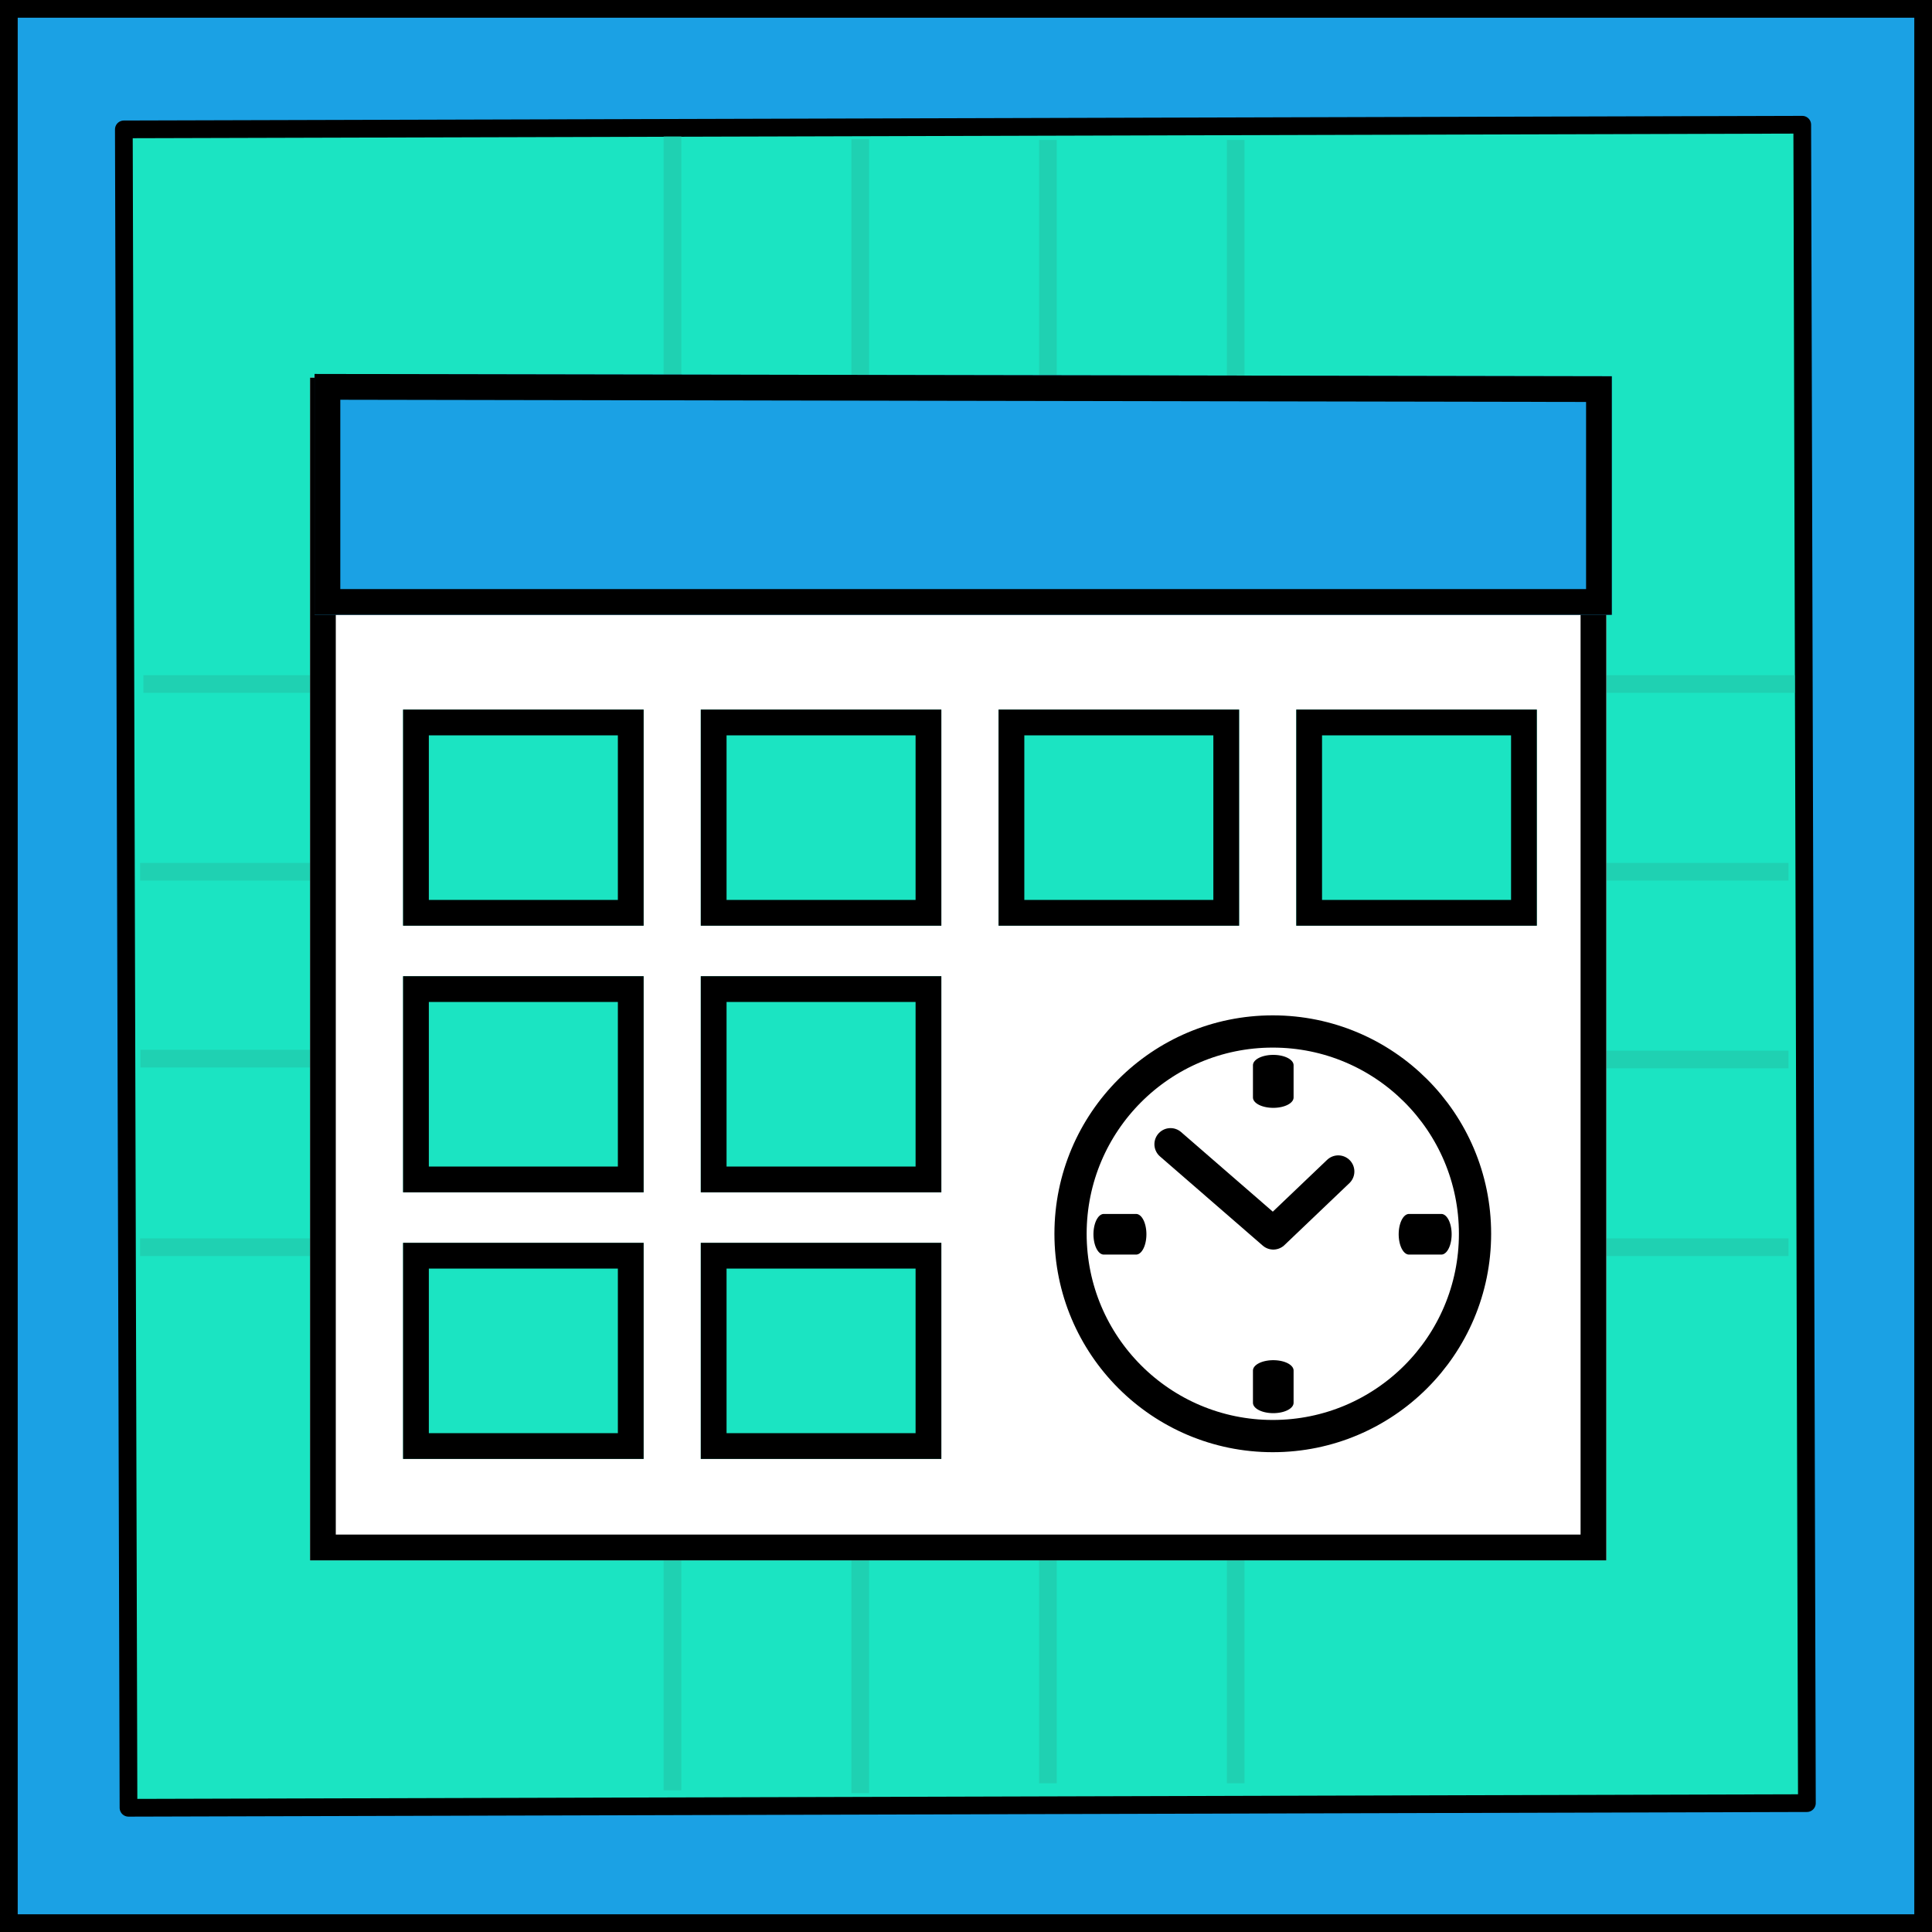 <svg width="100%" height="100%" viewBox="0 0 600 600" version="1.1"
    xmlns="http://www.w3.org/2000/svg" xmlns:xlink="http://www.w3.org/1999/xlink"
    xml:space="preserve" xmlns:serif="http://www.serif.com/"
    style="fill-rule:evenodd;clip-rule:evenodd;stroke-linecap:round;stroke-linejoin:round;stroke-miterlimit:1.5;">
    <rect x="0" y="0" width="600" height="600" fill="#333333" stroke="none"/>
    <g transform="matrix(1,0,0,1,-1637.01,-2174.45)">
        <g id="Product" transform="matrix(1,0,0,1,1637.01,2174.45)">
            <rect x="0" y="0" width="600" height="600" style="fill:none;"/>
            <rect x="0" y="0" width="600" height="600" style="fill:rgb(27,161,228);"/>
            <path d="M600,0L600,600L0,600L0,0L600,0ZM594.5,5.5L5.5,5.5L5.5,594.5L594.5,594.5L594.5,5.5Z"/>
            <g transform="matrix(1.11,0,0,1.11,-33.111,-33.121)">
                <g transform="matrix(1.082,-0.003,0.003,1.082,9.093,-7.386)">
                    <rect x="51" y="68" width="434" height="434" style="fill:rgb(27,228,194);stroke:black;stroke-width:4.58px;"/>
                </g>
                <g opacity="0.6">
                    <g>
                        <g transform="matrix(1.003,0,0,1,-0.615,21.701)">
                            <path d="M72.84,199.514L217.963,199.514" style="fill:none;stroke:rgb(33,197,167);stroke-width:4.95px;stroke-linecap:square;"/>
                        </g>
                        <g transform="matrix(1.003,0,0,1,2.589,74.225)">
                            <path d="M68.721,199.514L212,199.514" style="fill:none;stroke:rgb(33,197,167);stroke-width:4.95px;stroke-linecap:square;"/>
                        </g>
                        <g transform="matrix(1.003,0,0,1,2.589,126.517)">
                            <path d="M68.811,199.514L212,199.514" style="fill:none;stroke:rgb(33,197,167);stroke-width:4.95px;stroke-linecap:square;"/>
                        </g>
                        <g transform="matrix(1.003,0,0,1,5.365,179.272)">
                            <path d="M65.944,199.514L212,199.514" style="fill:none;stroke:rgb(33,197,167);stroke-width:4.95px;stroke-linecap:square;"/>
                        </g>
                    </g>
                    <g transform="matrix(1,0,0,1,317.52,0)">
                        <g transform="matrix(1.003,0,0,1,-0.615,21.701)">
                            <path d="M58.476,199.514L212,199.514" style="fill:none;stroke:rgb(33,197,167);stroke-width:4.95px;stroke-linecap:square;"/>
                        </g>
                        <g transform="matrix(1.003,0,0,1,2.589,74.225)">
                            <path d="M55.281,199.514L207.014,199.514" style="fill:none;stroke:rgb(33,197,167);stroke-width:4.95px;stroke-linecap:square;"/>
                        </g>
                        <g transform="matrix(1.003,0,0,1,5.365,126.748)">
                            <path d="M52.513,199.514L204.247,199.514" style="fill:none;stroke:rgb(33,197,167);stroke-width:4.95px;stroke-linecap:square;"/>
                        </g>
                        <g transform="matrix(1.003,0,0,1,5.365,179.272)">
                            <path d="M52.513,199.514L204.247,199.514" style="fill:none;stroke:rgb(33,197,167);stroke-width:4.95px;stroke-linecap:square;"/>
                        </g>
                    </g>
                    <g transform="matrix(6.12323e-17,-1,1,6.12323e-17,-3.235,282.48)">
                        <g transform="matrix(1.003,0,0,1,-0.615,21.701)">
                            <path d="M64.927,199.514L212,199.514" style="fill:none;stroke:rgb(33,197,167);stroke-width:4.95px;stroke-linecap:square;"/>
                        </g>
                        <g transform="matrix(1.003,0,0,1,2.589,74.225)">
                            <path d="M58.506,199.514L208.012,199.514" style="fill:none;stroke:rgb(33,197,167);stroke-width:4.95px;stroke-linecap:square;"/>
                        </g>
                        <g transform="matrix(1.003,0,0,1,5.365,126.748)">
                            <path d="M55.738,199.514L205.02,199.514" style="fill:none;stroke:rgb(33,197,167);stroke-width:4.95px;stroke-linecap:square;"/>
                        </g>
                        <g transform="matrix(1.003,0,0,1,5.365,179.272)">
                            <path d="M55.738,199.514L205.02,199.514" style="fill:none;stroke:rgb(33,197,167);stroke-width:4.95px;stroke-linecap:square;"/>
                        </g>
                    </g>
                    <g transform="matrix(6.12323e-17,-1,1,6.12323e-17,-3.235,596.765)">
                        <g transform="matrix(1.003,0,0,1,-0.615,21.701)">
                            <path d="M68.915,199.514L217.963,199.514" style="fill:none;stroke:rgb(33,197,167);stroke-width:4.95px;stroke-linecap:square;"/>
                        </g>
                        <g transform="matrix(1.003,0,0,1,2.589,74.225)">
                            <path d="M64.927,199.514L212,199.514" style="fill:none;stroke:rgb(33,197,167);stroke-width:4.95px;stroke-linecap:square;"/>
                        </g>
                        <g transform="matrix(1.003,0,0,1,5.365,126.748)">
                            <path d="M64.927,199.514L212,199.514" style="fill:none;stroke:rgb(33,197,167);stroke-width:4.95px;stroke-linecap:square;"/>
                        </g>
                        <g transform="matrix(1.003,0,0,1,5.365,179.272)">
                            <path d="M64.927,199.514L212,199.514" style="fill:none;stroke:rgb(33,197,167);stroke-width:4.95px;stroke-linecap:square;"/>
                        </g>
                    </g>
                    <rect x="217.98" y="221.215" width="157.57" height="157.57" style="fill:none;stroke:rgb(33,197,167);stroke-width:4.95px;stroke-linecap:square;"/>
                </g>
            </g>
            <g id="Planned-Icon" serif:id="Planned Icon" transform="matrix(1.809,0,0,0.908,47.215,38.054)">
                <g>
                    <g transform="matrix(0.385,0,0,0.772,-942.685,-1717.69)">
                        <rect x="2519" y="2338" width="578" height="524" style="fill:white;"/>
                        <path d="M3097,2338L3097,2862L2519,2862L2519,2338L3097,2338ZM3085.53,2349.42C3085.53,2349.42 2530.47,2349.42 2530.47,2349.42C2530.47,2425.03 2530.47,2850.58 2530.47,2850.58L3085.53,2850.58L3085.53,2349.42Z"/>
                    </g>
                    <g transform="matrix(0.382,0,0,0.783,-932.446,-1741.53)">
                        <path d="M2514,2439.23L3097,2439.23L3097,2335L2514,2334L2514,2439.23Z" style="fill:rgb(27,161,228);"/>
                        <path d="M2514,2439.23L2514,2334L3097,2335L3097,2439.23L2514,2439.23ZM2525.57,2427.98L3085.43,2427.98C3085.43,2427.98 3085.43,2346.23 3085.43,2346.23L2525.57,2345.27L2525.57,2427.98Z"/>
                    </g>
                </g>
                <g>
                    <g transform="matrix(0.464,0,0,0.979,-1145.67,-2239.86)">
                        <rect x="2562" y="2493" width="89" height="75.5" style="fill:rgb(27,228,194);"/>
                        <path d="M2651,2493L2651,2568.5L2562,2568.5L2562,2493L2651,2493ZM2641.47,2502L2571.53,2502L2571.53,2559.5L2641.47,2559.5L2641.47,2502Z"/>
                    </g>
                    <g transform="matrix(0.464,0,0,0.979,-1145.67,-2148.67)">
                        <rect x="2562" y="2493" width="89" height="75.5" style="fill:rgb(27,228,194);"/>
                        <path d="M2651,2493L2651,2568.5L2562,2568.5L2562,2493L2651,2493ZM2641.47,2502L2571.53,2502L2571.53,2559.5L2641.47,2559.5L2641.47,2502Z"/>
                    </g>
                    <g transform="matrix(0.464,0,0,0.979,-1145.67,-2057.48)">
                        <rect x="2562" y="2493" width="89" height="75.5" style="fill:rgb(27,228,194);"/>
                        <path d="M2651,2493L2651,2568.5L2562,2568.5L2562,2493L2651,2493ZM2641.47,2502L2571.53,2502L2571.53,2559.5L2641.47,2559.5L2641.47,2502Z"/>
                    </g>
                    <g transform="matrix(0.464,0,0,0.979,-1094.56,-2239.86)">
                        <rect x="2562" y="2493" width="89" height="75.5" style="fill:rgb(27,228,194);"/>
                        <path d="M2651,2493L2651,2568.5L2562,2568.5L2562,2493L2651,2493ZM2641.47,2502L2571.53,2502L2571.53,2559.5L2641.47,2559.5L2641.47,2502Z"/>
                    </g>
                    <g transform="matrix(0.464,0,0,0.979,-1094.56,-2148.67)">
                        <rect x="2562" y="2493" width="89" height="75.5" style="fill:rgb(27,228,194);"/>
                        <path d="M2651,2493L2651,2568.5L2562,2568.5L2562,2493L2651,2493ZM2641.47,2502L2571.53,2502L2571.53,2559.5L2641.47,2559.5L2641.47,2502Z"/>
                    </g>
                    <g transform="matrix(0.464,0,0,0.979,-1094.56,-2057.48)">
                        <rect x="2562" y="2493" width="89" height="75.5" style="fill:rgb(27,228,194);"/>
                        <path d="M2651,2493L2651,2568.5L2562,2568.5L2562,2493L2651,2493ZM2641.47,2502L2571.53,2502L2571.53,2559.5L2641.47,2559.5L2641.47,2502Z"/>
                    </g>
                    <g transform="matrix(0.464,0,0,0.979,-1043.44,-2239.86)">
                        <rect x="2562" y="2493" width="89" height="75.5" style="fill:rgb(27,228,194);"/>
                        <path d="M2651,2493L2651,2568.5L2562,2568.5L2562,2493L2651,2493ZM2641.47,2502L2571.53,2502L2571.53,2559.5L2641.47,2559.5L2641.47,2502Z"/>
                    </g>
                    <g transform="matrix(0.464,0,0,0.979,-992.331,-2239.86)">
                        <rect x="2562" y="2493" width="89" height="75.5" style="fill:rgb(27,228,194);"/>
                        <path d="M2651,2493L2651,2568.5L2562,2568.5L2562,2493L2651,2493ZM2641.47,2502L2571.53,2502L2571.53,2559.5L2641.47,2559.5L2641.47,2502Z"/>
                    </g>
                </g>
                <g transform="matrix(0.14,0,0,0.279,156.564,308.649)">
                    <g>
                        <circle cx="256" cy="256" r="248" style="fill:white;stroke:black;stroke-width:39.52px;stroke-linecap:butt;stroke-miterlimit:2;"/>
                        <circle cx="256" cy="256" r="206.942" style="fill:white;"/>
                        <circle cx="256" cy="256" r="25.633" style="fill:white;"/>
                        <g>
                            <g transform="matrix(1.39,0,0,2.733,-3916.22,-7167.16)">
                                <path d="M2852.51,2716.34L2881,2716.34" style="fill:none;stroke:black;stroke-width:18.23px;"/>
                            </g>
                            <g transform="matrix(8.51192e-17,-1.39,2.733,1.67335e-16,-7167.16,4428.22)">
                                <path d="M2852.51,2716.34L2881,2716.34" style="fill:none;stroke:black;stroke-width:18.23px;"/>
                            </g>
                            <g transform="matrix(1.39,0,0,2.733,-3541.94,-7167.16)">
                                <path d="M2852.51,2716.34L2881,2716.34" style="fill:none;stroke:black;stroke-width:18.23px;"/>
                            </g>
                            <g transform="matrix(8.51192e-17,-1.39,2.733,1.67335e-16,-7167.16,4053.94)">
                                <path d="M2852.51,2716.34L2881,2716.34" style="fill:none;stroke:black;stroke-width:18.23px;"/>
                            </g>
                        </g>
                        <g transform="matrix(2.733,0,0,2.733,-7787.28,-7168.16)">
                            <path d="M2972.4,2688.55L2943.26,2716.34L2897.14,2676.32" style="fill:none;stroke:black;stroke-width:14.46px;"/>
                        </g>
                    </g>
                </g>
            </g>
        </g>
    </g>
</svg>